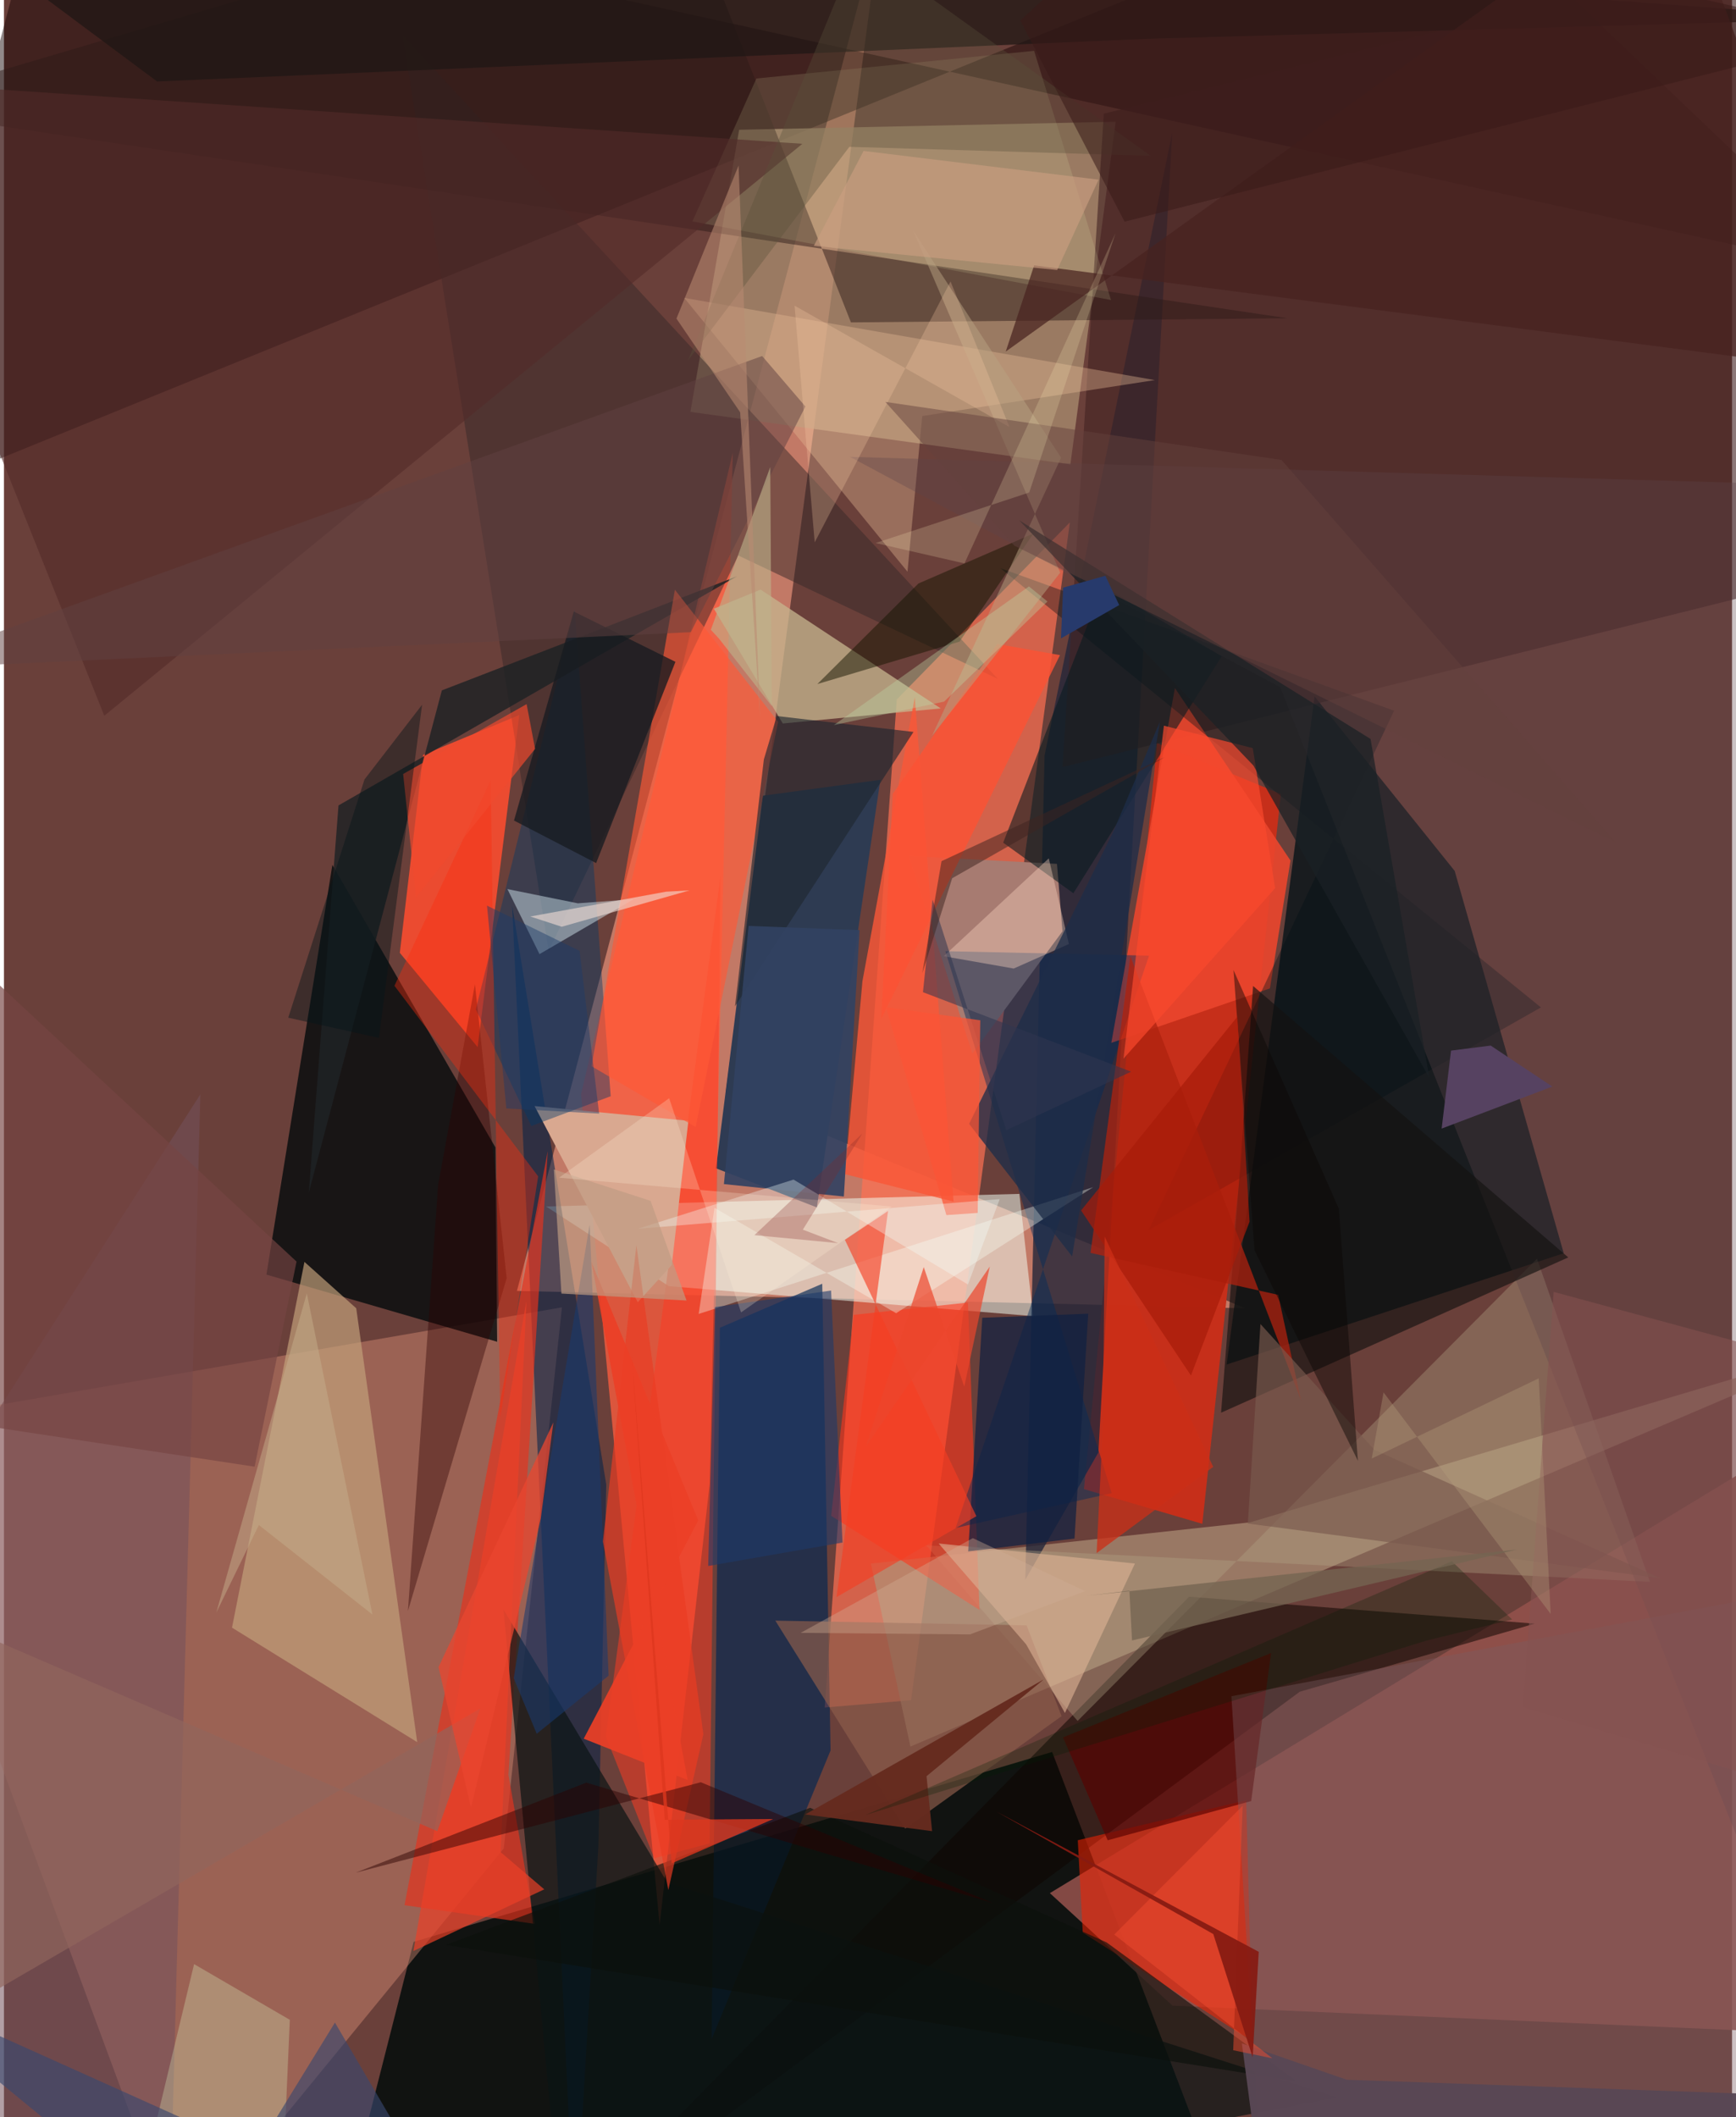 <svg xmlns="http://www.w3.org/2000/svg" width="228" height="278" viewBox="0 0 836 1024"><path fill="#6a403a" d="M0 0h836v1024H0z"/><path fill="#f3987f" fill-opacity=".647" d="M349.093 528.92l251.531 103.875-352.46-8.436L424.761-41.16z"/><path fill="#101311" fill-opacity=".98" d="M507.07 847.355l-308.868 91.85L160.83 1086h437.412z"/><path fill="#ff7053" fill-opacity=".706" d="M431.926 338.318L397.07 825.87l41.765-3.542L515.65 252.67z"/><path fill="#e5957c" fill-opacity=".396" d="M241.805 894.04l28.14-261.722L-62 689.774 84.594 1086z"/><path fill="#09151a" fill-opacity=".827" d="M591.5 659.975l163.084-53.828-52.759-184.913-67.785-84.391z"/><path fill="#120102" fill-opacity=".463" d="M898 131.92L694.878-62-62 246.277 19.788-62z"/><path fill="#c72f1a" fill-opacity=".984" d="M617.726 384.036l-59.852-24.63-35.406 360.82 57.27 16.798z"/><path fill="#ad9072" fill-opacity=".725" d="M537.836 58.877L515.92 224.6l-183.833-25.387L355.656 62.76z"/><path fill="#000a0b" fill-opacity=".776" d="M237.76 554.965l.832 93.997-111.614-32.483 31.905-198.139z"/><path fill="#ff5d3e" fill-opacity=".757" d="M279.192 529.198l73.393-310.245-11.193 498.9-24.208 213.08z"/><path fill="#af9278" fill-opacity=".678" d="M898 648.584l-295.112 87.708-183.506 19.96 19.143 88.493z"/><path fill="#f1fff3" fill-opacity=".518" d="M497.881 636.57l-176.219-14.488-59.376-38.56 228.962-6.082z"/><path fill="#262739" fill-opacity=".812" d="M529.463 702.507L565.17 64.253l-61.76 301.158-9.315 398.654z"/><path fill="#ec4b30" fill-opacity=".988" d="M229.154 506.45l20.139-160.62-46.498 19.26-11.292 95.76z"/><path fill="#93514c" fill-opacity=".875" d="M505.986 915.644l59.313 54.414 312.195 13.572-31.386-274.781z"/><path fill="#2e3b53" fill-opacity=".992" d="M393.255 583.975l-48.783-18.898 22.65-180.217 56.869-7.69z"/><path fill="#0d0400" fill-opacity=".537" d="M626.873 818.23l113.724-32.937-167.265-13.024-308.28 313.62z"/><path fill="#002653" fill-opacity=".647" d="M342.349 986.243l4.005-344.05 49.508-21.289 4.024 225.741z"/><path fill="#02224a" fill-opacity=".565" d="M276.102 1086L245.85 437.956l45.53 280.096-3.815 174.836z"/><path fill="#432322" fill-opacity=".616" d="M512.13 371.002l19.944-316.018L858.03-25.403 898 274.64z"/><path fill="#362727" fill-opacity=".49" d="M355.24 268.659l125.548 59.681L192.852 16.941l70.664 442.988z"/><path fill="#e5331e" fill-opacity=".678" d="M256.782 930.519l-12.737-72.056 19.024-301.746-69.292 364.756z"/><path fill="#c4a17b" fill-opacity=".675" d="M145.369 610.337l25.046 22.425 29.51 209.857-89.602-55.384z"/><path fill="#f02203" fill-opacity=".565" d="M604.08 987.416l-82.188-52.691-2.403-44.669 81.464-19.307z"/><path fill="#c5b48d" fill-opacity=".765" d="M453.186 342.642l-87.16-57.476-22.603 9.252 33.363 55.504z"/><path fill="#a77b71" d="M512.086 450.445l-2.672-32.628-71.622-3.787 30.692 95.555z"/><path fill="#b2a387" fill-opacity=".361" d="M519.406 832.356l-73.241-84.913 350.141 17.655-54.667-156.307z"/><path fill="#fc3c22" fill-opacity=".529" d="M346.662 423.57l-5.292 467.975-26.783 7.247-23.423-59.003z"/><path fill="#eb452d" fill-opacity=".898" d="M535.711 504.389l76.725-26.34 9.965-61.822-55.93-83.451z"/><path fill="#2d1b18" fill-opacity=".478" d="M409.74 155.935L323.803-62-62 51.972l682.922 101.952z"/><path fill="#d9a890" d="M331.113 542.086L256.7 534.97l49.9 94.884 16.48-18.006z"/><path fill="#0b1515" fill-opacity=".702" d="M270.426 1086l-28.764-307.521 79.18 131.932L644.9 1014.478z"/><path fill="#ff351b" fill-opacity=".588" d="M471.936 778.677l-5.587-148.69-55.317 5.953-10.855 97.217z"/><path fill="#201715" fill-opacity=".757" d="M-62-62L898 9.028 552.836 18.79 74.058 39.407z"/><path fill="#e6b894" fill-opacity=".38" d="M556.762 183.836l-227.694-39.763 108.033 132.444 7.147-75.29z"/><path fill="#003a69" fill-opacity=".424" d="M255.129 544.603l-26.855-56.387 47.78-193.26 17.471 235.251z"/><path fill="#002b5b" fill-opacity=".447" d="M460.348 739.027l93.605-276.812-98.516-2.158 80.474 262.145z"/><path fill="#dff6fc" fill-opacity=".439" d="M277.616 436.903l-34.06-6.89 15.527 31.466 45.63-26.593z"/><path fill="#011015" fill-opacity=".365" d="M553.805 594.895l118.697-251.158-190.47-68.944 261.505 212.453z"/><path fill="#f95738" fill-opacity=".816" d="M415.314 474.512l25.319-137.334 18.742 243.993-52.53-13.25z"/><path fill="#1e2225" fill-opacity=".831" d="M354.626 278.726L161.844 389.56l-14.371 187.268 64.37-242.91z"/><path fill="#ff5836" fill-opacity=".647" d="M374.52 349.121l-39.896 196-50.382-29.417 40.347-230.446z"/><path fill="#73515b" fill-opacity=".549" d="M79.938 1086l15.083-556.72L-62 774.356v261.953z"/><path fill="#f2fdbb" fill-opacity=".133" d="M364.018 37.969l-30.966 69.103 202.498 38.034-37.194-120.519z"/><path fill="#5e464a" fill-opacity=".325" d="M617.42 332.442L409.302 220.967 898 235.243 844.543 903.96z"/><path fill="#532b29" fill-opacity=".596" d="M-35.048 41.072L386.25 69.55 48.54 346.192-62 69.147z"/><path fill="#2e0000" fill-opacity=".384" d="M195.427 779.177l14.636-206.282 17.788-96.832 15.357 142.17z"/><path fill="#141211" fill-opacity=".643" d="M597.977 565.415l-9.166 117.86 167.954-75.11L604.298 476.89z"/><path fill="#171c21" fill-opacity=".78" d="M324.844 320.1l-38.368 97.344-39.728-20.575 28.891-101.094z"/><path fill="#071a20" fill-opacity=".58" d="M531.479 283.398l57.617 33.999-71.743 114.642-33.96-24.462z"/><path fill="#1e2730" fill-opacity=".635" d="M353.668 486.727L440.02 354l-66.14-7.675-6.26 20.974z"/><path fill="#e0fcc2" fill-opacity=".278" d="M138.297 976.915l-46.312-26.933L59.317 1086l75.854-37.845z"/><path fill="#8c5c4a" fill-opacity=".69" d="M494.727 786.119l-121.567-2.275L436.008 884.4l75.63-54.358z"/><path fill="#dfb396" fill-opacity=".596" d="M494.482 795.287l18.783 33.209 33.876-72.271-94.974-9.7z"/><path fill="#161601" fill-opacity=".494" d="M462.295 310.322l35.73-52.279-55.618 24.171-48.914 48.643z"/><path fill="#102142" fill-opacity=".722" d="M473.283 637.352l51.261-1.96-6.633 108.754-51.433 6.216z"/><path fill="#ae220f" fill-opacity=".753" d="M627.468 677.263l-11.042-50.991-90.772-20.282 19.294-143.447z"/><path fill="#580300" fill-opacity=".659" d="M512.344 840.306l100.645-40.783-9.617 71.588-69.42 18.957z"/><path fill="#7b5c61" fill-opacity=".384" d="M610.262 1086l-16.45-265.593 273.923-51.308-6.18 304.355z"/><path fill="#fb2e0e" fill-opacity=".384" d="M235.45 377.474l4.637 308.375 18.348-116.886-69.523-92.176z"/><path fill="#fb5334" fill-opacity=".827" d="M424.425 492.826l86.443-175.967-30.291-5.377-50.601 72.486z"/><path fill="#0c100c" fill-opacity=".631" d="M533.464 939.509l91.963 67.179-411.696-66.009 176.276-66.318z"/><path fill="#193b6f" fill-opacity=".573" d="M246.588 811.653l11.144 26.907 34.788-28.083-9.172-218.13z"/><path fill="#b9a282" fill-opacity=".494" d="M511.418 221.35L439.904 111.7l71.083 165.28-61.999 78.871z"/><path fill="#f8fef5" fill-opacity=".353" d="M343.74 584.19l-7.656 51.314 190.842-61.294-95.325 60.943z"/><path fill="#1e396a" fill-opacity=".596" d="M343.953 632.19l-3.266 125.214 64.977-11.34-5.517-121.871z"/><path fill="#eb3c23" fill-opacity=".678" d="M338.35 838.754l-32.39-236.488-16.198 143.283L321.4 914.146z"/><path fill="#39486f" fill-opacity=".635" d="M-62 957.812L93.87 1086l66.249-107.75L223.113 1086z"/><path fill="#ffd7c4" fill-opacity=".38" d="M515.197 456.593l-26.709 11.854-33.865-5.956 50.829-47.331z"/><path fill="#795a4e" fill-opacity=".659" d="M801.369 763.368l-138.417-62.159-55.093-60.826-6.103 96.499z"/><path fill="#614241" fill-opacity=".51" d="M366.789 172.194L-52.495 323.689l384.76-17.92 55.456-109.155z"/><path fill="#564261" d="M700.054 508.137l-4.542 37.723 53.558-20.331-29.834-19.816z"/><path fill="#482220" fill-opacity=".714" d="M808.105-62L898 180.283l-399.617-51.939-13.753 41.701z"/><path fill="#324261" fill-opacity=".914" d="M348.297 572.702l11.945-124.87 53.686 2.045-7.604 128.848z"/><path fill="#652b1f" fill-opacity=".98" d="M446.317 859.078l2.69 26.59-61.399-8.079 115.39-65.312z"/><path fill="#eb4027" fill-opacity=".694" d="M198.064 943.643l63.318-29.836-21.123-18.001 12.494-266.525z"/><path fill="#91655c" fill-opacity=".663" d="M-54.466 771.772L209.665 885.69l20.759-59.346L-62 996.373z"/><path fill="#f14a2e" fill-opacity=".686" d="M199.343 434.032l-6.224-59.684 59.726-33.797 4.097 21.643z"/><path fill="#2c0000" fill-opacity=".471" d="M281.716 862.205l-111.606 43.55 167.016-43.746 141.297 58.416z"/><path fill="#e9462f" fill-opacity=".749" d="M210.234 806.321l15.694 67.975 33.787-139.965 6.07-46.378z"/><path fill="#fdcfa9" fill-opacity=".259" d="M486.424 206.535l-28.502-70.393-65.71 126.168-9.742-114.478z"/><path fill="#1d2d48" fill-opacity=".765" d="M516.745 607.693L559.23 349.03l-22.707 53.523-69.624 141.01z"/><path fill="#fa4a2e" fill-opacity=".686" d="M541.576 512.059l19.578-161.063 42.98 10.84 10.823 67.726z"/><path fill="#192125" fill-opacity=".718" d="M604.459 370.274L491.143 251.653 661.119 357.41l28.428 163.878z"/><path fill="#bcb18b" fill-opacity=".616" d="M341.964 304.619l3.946 4.255 25.564 32.68-.76-115.663z"/><path fill="#f1ded5" fill-opacity=".592" d="M269.828 448.24l-15.203-4.964 65.664-11.996 11.367-.636z"/><path fill="#64423c" fill-opacity=".482" d="M426.4 194.392l62.348 69.508 291.057 143.568-161.786-185.015z"/><path fill="#585039" fill-opacity=".353" d="M413.278-26.221L554.791 75.366 408.99 71.011l-78.101 103.37z"/><path fill="#31364f" fill-opacity=".545" d="M444.591 479.89L545.3 518.333l-60.388 28.29-35.663-111.496z"/><path fill="#f53d22" fill-opacity=".624" d="M470.436 733.335L406.82 599.656l20.877-13.946-24.937 186.773z"/><path fill="#cb9e81" fill-opacity=".647" d="M391.788 118.921l117.718 11.675 20.046-43.703-113.68-13.897z"/><path fill="#fb5536" fill-opacity=".737" d="M472.315 493.481l-1.245 93.173-15.154 1.035-29.227-100.529z"/><path fill="#ec4027" fill-opacity=".918" d="M280.473 840.947l55.397-105.583-51.708-125.098 46.587 250.656z"/><path fill="#f3fffe" fill-opacity=".337" d="M466.354 621.267l-84.372-50.742-75.303 23.785 175.03-14.344z"/><path fill="#764443" fill-opacity=".663" d="M141.546 610.176L-62 420.798v260.87l183.256 27.717z"/><path fill="#f8e9b3" fill-opacity=".212" d="M421.647 262.65l43.026 9.86 73.058-159.661-41.745 125.36z"/><path fill="#c6b08c" fill-opacity=".486" d="M102.737 779.923l43.77-154.387 31.753 155.366-54.938-43.298z"/><path fill="#bf9b82" fill-opacity=".682" d="M330.215 629.024l-60.527-3.362-3.656-60.05 46.787 15.207z"/><path fill="#584754" fill-opacity=".976" d="M598.877 988.312l50.672 17.578 248.451 8.7L611.74 1086z"/><path fill="#273a6c" d="M512.387 284.223l20.442-5.738 6.693 14.172-28.159 16.112z"/><path fill="#ba8b71" fill-opacity=".565" d="M365.77 347.14l-9.62-147.736-30.816-45.317 30.051-74.03z"/><path fill="#855251" fill-opacity=".565" d="M749.704 624.843l-14.923 200.84L898 874.459V665.016z"/><path fill="#bcd4a3" fill-opacity=".373" d="M401.531 350.67l94.335-67.029 8.955 7.276-50 48.427z"/><path fill="#051619" fill-opacity=".443" d="M137.535 492.226l43.873 9.779L202.28 340.87l-27.863 36.126z"/><path fill="#d0ae96" fill-opacity=".376" d="M385.408 789.758l83.3-45.818 54.353 25.638-55.712 20.919z"/><path fill="#0c0806" fill-opacity=".463" d="M655.009 706.55L604.99 604.754l-10.177-135.595 50.96 115.416z"/><path fill="#b59f7b" fill-opacity=".349" d="M667.4 673.437l-5.715 32.013 80.797-38.793 5.778 113.94z"/><path fill="#fff0d8" fill-opacity=".247" d="M356.588 634.768L321.8 531.181l-53.26 38.422 160.948 13.947z"/><path fill="#dd371e" fill-opacity=".792" d="M323.01 901.253L303.743 655.78l15.912 224.365 52.476-.355z"/><path fill="#391b19" fill-opacity=".549" d="M898 17.14L566.656-59.35 491.661 9.938l50.468 97.28z"/><path fill="#a81b09" fill-opacity=".71" d="M596.686 491.73l-75.606 93.732 53.143 79.836 28.366-74.413z"/><path fill="#3e2421" fill-opacity=".51" d="M444.27 470.73l9.297-54.21 107.931-50.297-102.776 58.55z"/><path fill="#011f04" fill-opacity=".271" d="M700.44 755.098L416.67 877.896l271.374-84.377 41.58-10.238z"/><path fill="#822626" fill-opacity=".271" d="M415.248 548.26l-28.761 46.48 17.079 6.522-40.538-3.862z"/><path fill="#cb2f17" fill-opacity=".757" d="M585.013 709.471L528.6 751.174l3.098-63.063.795-90.016z"/><path fill="#1b3b69" fill-opacity=".447" d="M243.037 536.113l-9.357-98.102 44.78 21.901 9.466 78.695z"/><path fill="#f04b30" fill-opacity=".494" d="M594.673 991.63l4.587-118.244-62.14 62.288 76.507 59.86z"/><path fill="#ec462c" fill-opacity=".694" d="M416.85 699.827l60.06-87.23-12.338 58.071-19.605-57.825z"/><path fill="#746552" fill-opacity=".776" d="M544.455 769.353l1.28 24.08 186.31-43.996-207.85 22.344z"/><path fill="#861b12" fill-opacity=".922" d="M585.05 935.44l-104.92-59.242 126.898 67.828-2.934 51.035z"/></svg>